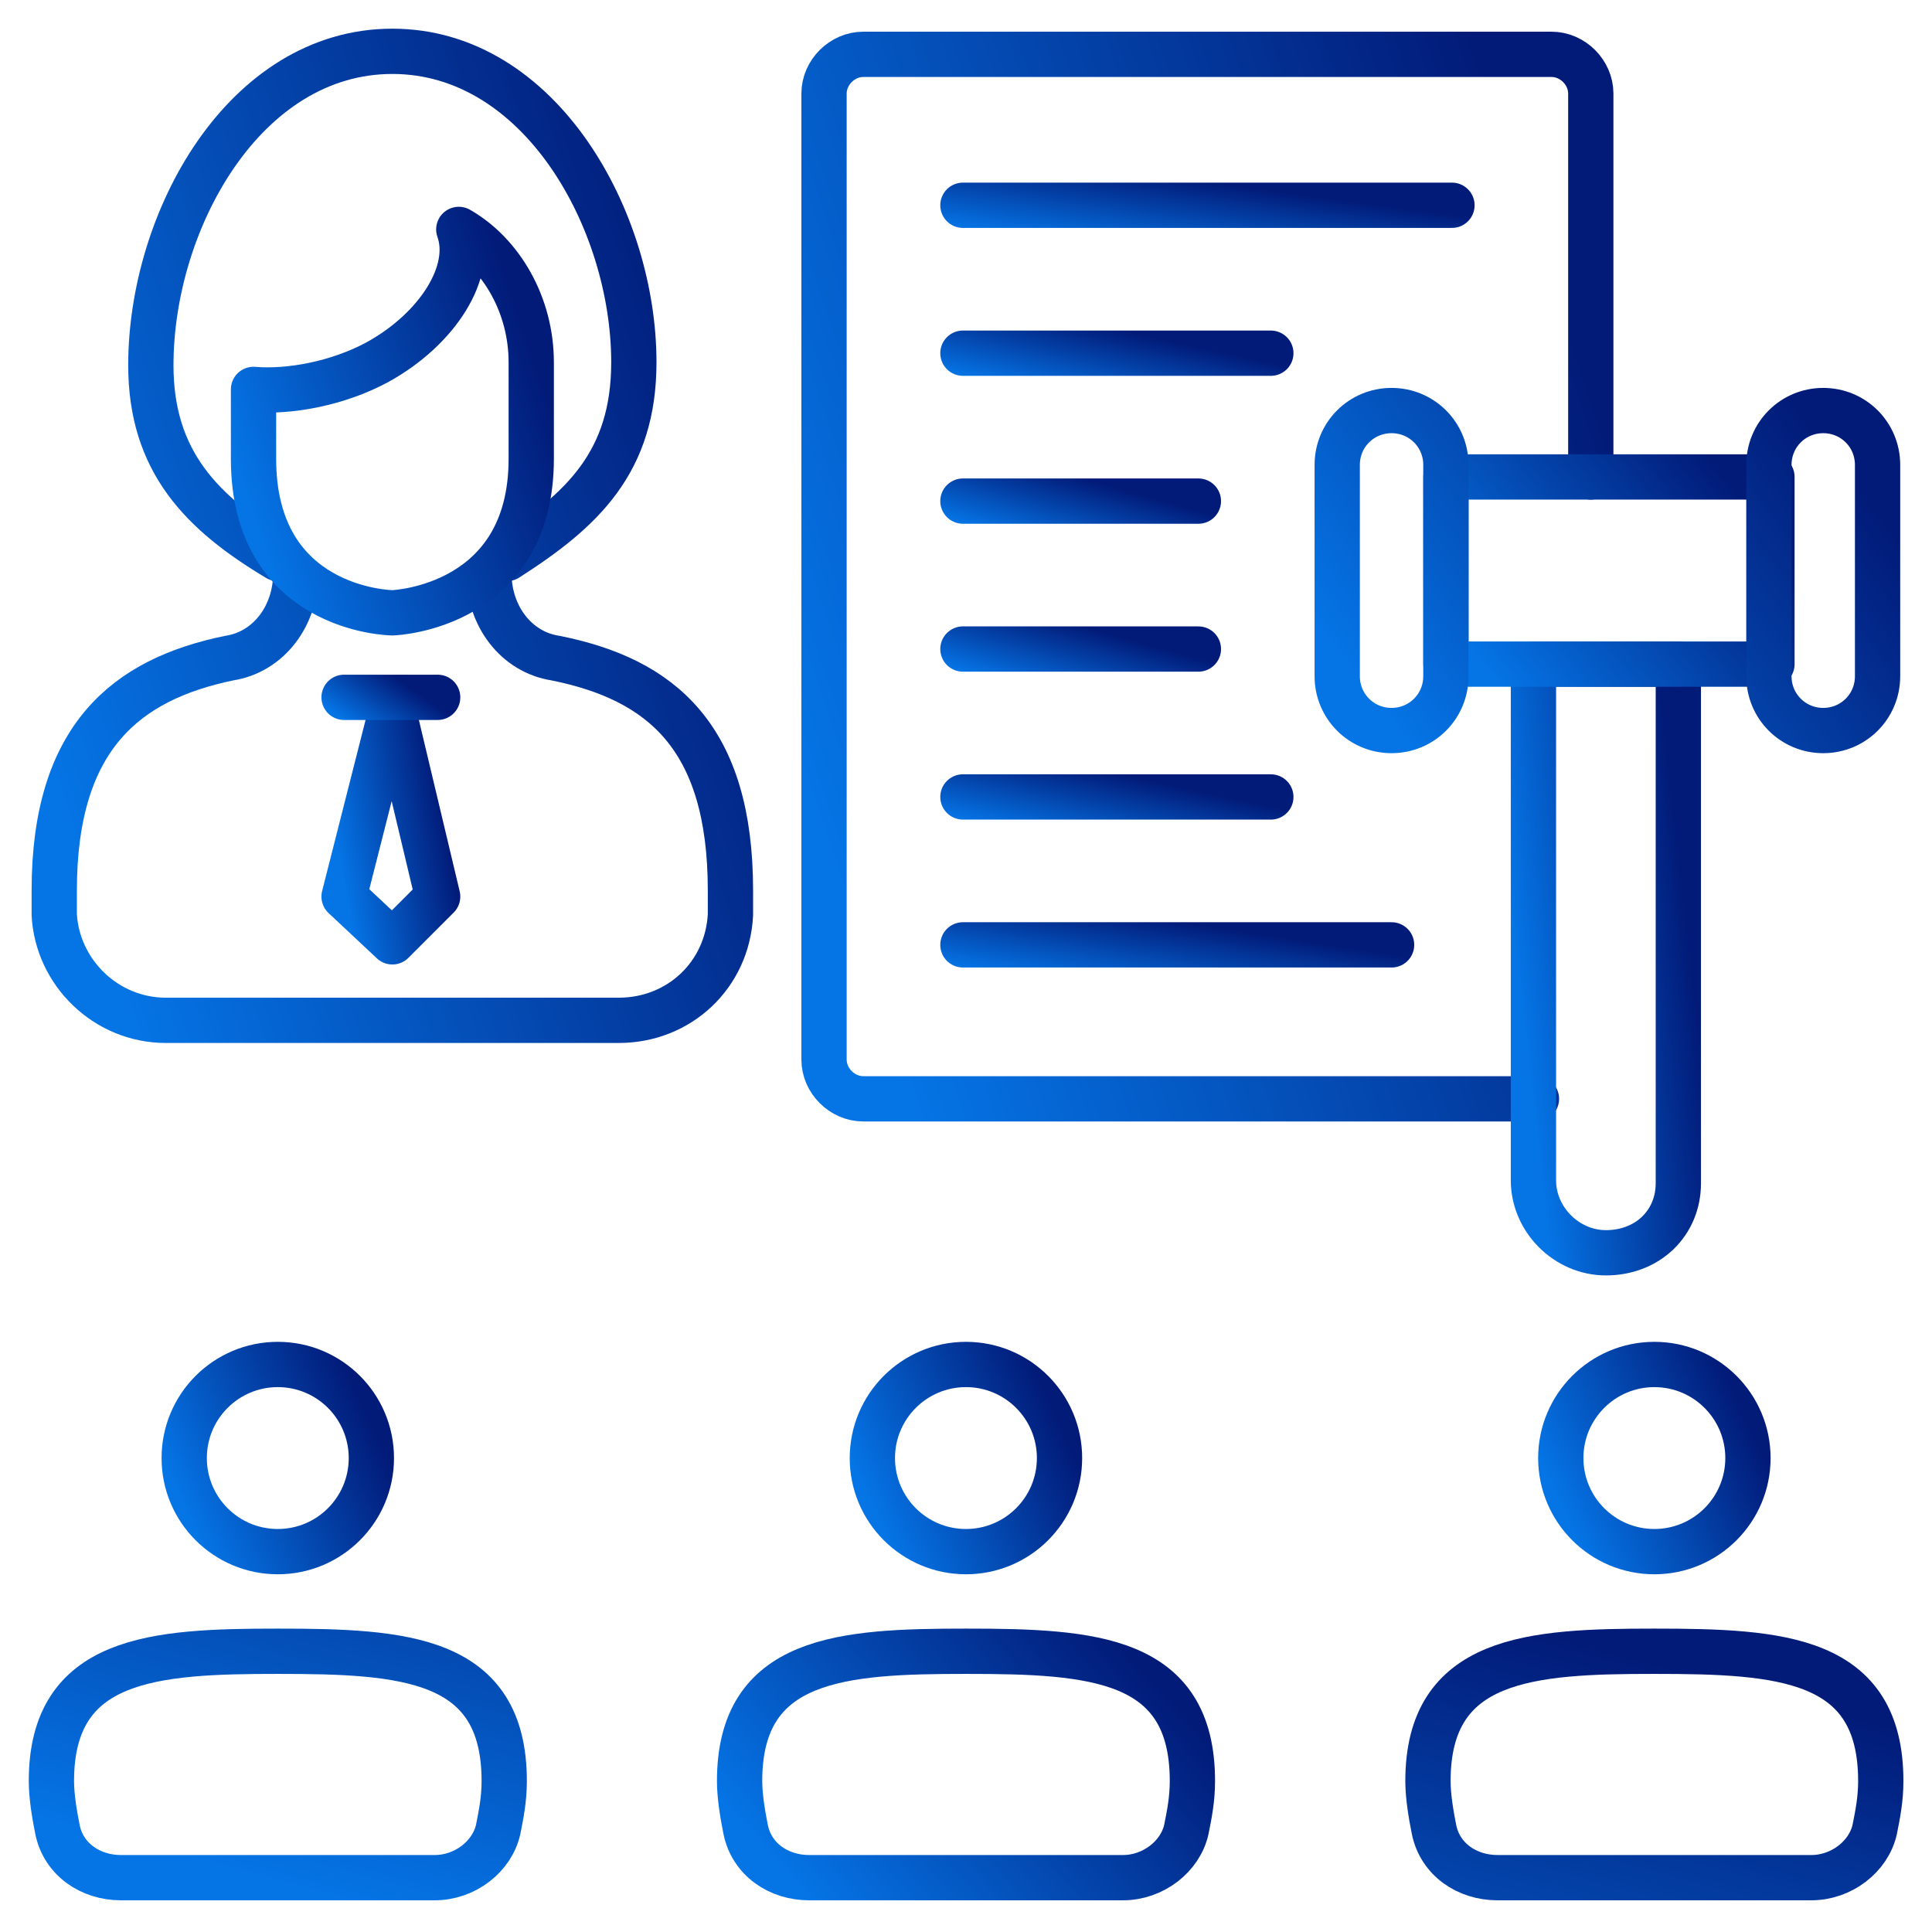 <svg width="64" height="64" viewBox="0 0 64 64" fill="none" xmlns="http://www.w3.org/2000/svg">
<path d="M16.197 19C16.197 20.4 17.097 21.6 18.397 21.8C21.897 22.5 24.197 24.4 24.197 29.5C24.197 29.8 24.197 30.1 24.197 30.3C24.097 32.3 22.497 33.8 20.497 33.8H5.497C3.497 33.8 1.897 32.2 1.797 30.3C1.797 30 1.797 29.7 1.797 29.5C1.797 24.4 4.197 22.5 7.597 21.8C8.897 21.6 9.797 20.4 9.797 19M9.197 18.5C6.697 17 4.997 15.3 4.997 12.1C4.997 7.3 8.097 1.7 12.997 1.7C17.897 1.7 20.997 7.3 20.997 12C20.997 15.3 19.297 16.9 16.797 18.5" stroke="url(#paint0_linear_11909_41702)" stroke-width="1.5" stroke-miterlimit="10" stroke-linecap="round" stroke-linejoin="round"/>
<path d="M17.598 12V15.2C17.598 20.1 13.098 20.3 12.998 20.3C12.898 20.3 8.398 20.2 8.398 15.2V12.9C9.598 13 11.198 12.7 12.498 12C14.498 10.9 15.698 9 15.198 7.6C16.598 8.4 17.598 10.1 17.598 12Z" stroke="url(#paint1_linear_11909_41702)" stroke-width="1.5" stroke-miterlimit="10" stroke-linecap="round" stroke-linejoin="round"/>
<path d="M12.998 31.2L11.398 29.7L12.998 23.4L14.498 29.7L12.998 31.2Z" stroke="url(#paint2_linear_11909_41702)" stroke-width="1.5" stroke-miterlimit="10" stroke-linecap="round" stroke-linejoin="round"/>
<path d="M11.398 23.1H14.498" stroke="url(#paint3_linear_11909_41702)" stroke-width="1.5" stroke-miterlimit="10" stroke-linecap="round" stroke-linejoin="round"/>
<path d="M9.202 51.4C10.914 51.4 12.302 50.012 12.302 48.3C12.302 46.588 10.914 45.2 9.202 45.2C7.489 45.2 6.102 46.588 6.102 48.3C6.102 50.012 7.489 51.4 9.202 51.4Z" stroke="url(#paint4_linear_11909_41702)" stroke-width="1.5" stroke-miterlimit="10" stroke-linecap="round" stroke-linejoin="round"/>
<path d="M14.403 62.2C15.403 62.2 16.303 61.5 16.503 60.6C16.603 60.1 16.703 59.6 16.703 59C16.703 54.9 13.403 54.7 9.203 54.7C5.103 54.7 1.703 54.9 1.703 59C1.703 59.5 1.803 60.1 1.903 60.6C2.103 61.6 3.003 62.2 4.003 62.2H14.403ZM60.003 62.2C61.003 62.2 61.903 61.5 62.103 60.6C62.203 60.1 62.303 59.6 62.303 59C62.303 54.9 59.003 54.7 54.803 54.7C50.703 54.7 47.303 54.9 47.303 59C47.303 59.5 47.403 60.1 47.503 60.6C47.703 61.6 48.603 62.2 49.603 62.2H60.003Z" stroke="url(#paint5_linear_11909_41702)" stroke-width="1.5" stroke-miterlimit="10" stroke-linecap="round" stroke-linejoin="round"/>
<path d="M54.803 51.4C56.515 51.4 57.903 50.012 57.903 48.3C57.903 46.588 56.515 45.2 54.803 45.2C53.091 45.2 51.703 46.588 51.703 48.3C51.703 50.012 53.091 51.4 54.803 51.4Z" stroke="url(#paint6_linear_11909_41702)" stroke-width="1.5" stroke-miterlimit="10" stroke-linecap="round" stroke-linejoin="round"/>
<path d="M37.2 62.2C38.2 62.2 39.1 61.5 39.3 60.6C39.4 60.1 39.5 59.6 39.5 59C39.5 54.9 36.2 54.7 32 54.7C27.9 54.7 24.5 54.9 24.5 59C24.5 59.5 24.6 60.1 24.7 60.6C24.9 61.6 25.8 62.2 26.8 62.2H37.2Z" stroke="url(#paint7_linear_11909_41702)" stroke-width="1.5" stroke-miterlimit="10" stroke-linecap="round" stroke-linejoin="round"/>
<path d="M31.998 51.4C33.711 51.4 35.098 50.012 35.098 48.3C35.098 46.588 33.711 45.2 31.998 45.2C30.286 45.2 28.898 46.588 28.898 48.3C28.898 50.012 30.286 51.4 31.998 51.4Z" stroke="url(#paint8_linear_11909_41702)" stroke-width="1.5" stroke-miterlimit="10" stroke-linecap="round" stroke-linejoin="round"/>
<path d="M50.897 36.4H28.597C27.897 36.4 27.297 35.8 27.297 35.1V3.1C27.297 2.4 27.897 1.8 28.597 1.8H51.397C52.097 1.8 52.697 2.4 52.697 3.1V15.8" stroke="url(#paint9_linear_11909_41702)" stroke-width="1.5" stroke-miterlimit="10" stroke-linecap="round" stroke-linejoin="round"/>
<path d="M53.197 41.5C51.897 41.5 50.797 40.4 50.797 39.1V22H55.597V39.2C55.597 40.5 54.597 41.5 53.197 41.5Z" stroke="url(#paint10_linear_11909_41702)" stroke-width="1.5" stroke-miterlimit="10" stroke-linecap="round" stroke-linejoin="round"/>
<path d="M58.698 15.8H47.898V22H58.698V15.8Z" stroke="url(#paint11_linear_11909_41702)" stroke-width="1.5" stroke-miterlimit="10" stroke-linecap="round" stroke-linejoin="round"/>
<path d="M60.397 24.2C61.397 24.2 62.197 23.4 62.197 22.4V15.4C62.197 14.4 61.397 13.6 60.397 13.6C59.397 13.6 58.597 14.4 58.597 15.4V22.4C58.597 23.4 59.397 24.2 60.397 24.2ZM46.097 24.2C47.097 24.2 47.897 23.4 47.897 22.4V15.4C47.897 14.4 47.097 13.6 46.097 13.6C45.097 13.6 44.297 14.4 44.297 15.4V22.4C44.297 23.4 45.097 24.2 46.097 24.2Z" stroke="url(#paint12_linear_11909_41702)" stroke-width="1.5" stroke-miterlimit="10" stroke-linecap="round" stroke-linejoin="round"/>
<path d="M31.898 6.8H48.098" stroke="url(#paint13_linear_11909_41702)" stroke-width="1.5" stroke-miterlimit="10" stroke-linecap="round" stroke-linejoin="round"/>
<path d="M31.898 11.7H42.098" stroke="url(#paint14_linear_11909_41702)" stroke-width="1.5" stroke-miterlimit="10" stroke-linecap="round" stroke-linejoin="round"/>
<path d="M31.898 16.6H39.698" stroke="url(#paint15_linear_11909_41702)" stroke-width="1.5" stroke-miterlimit="10" stroke-linecap="round" stroke-linejoin="round"/>
<path d="M31.898 21.5H39.698" stroke="url(#paint16_linear_11909_41702)" stroke-width="1.5" stroke-miterlimit="10" stroke-linecap="round" stroke-linejoin="round"/>
<path d="M31.898 26.4H42.098" stroke="url(#paint17_linear_11909_41702)" stroke-width="1.5" stroke-miterlimit="10" stroke-linecap="round" stroke-linejoin="round"/>
<path d="M31.898 31.3H46.098" stroke="url(#paint18_linear_11909_41702)" stroke-width="1.5" stroke-miterlimit="10" stroke-linecap="round" stroke-linejoin="round"/>
<defs>
<linearGradient id="paint0_linear_11909_41702" x1="1.797" y1="26.738" x2="26.401" y2="18.84" gradientUnits="userSpaceOnUse">
<stop stop-color="#0575E6"/>
<stop offset="1" stop-color="#021B79"/>
</linearGradient>
<linearGradient id="paint1_linear_11909_41702" x1="8.398" y1="17.506" x2="18.431" y2="14.162" gradientUnits="userSpaceOnUse">
<stop stop-color="#0575E6"/>
<stop offset="1" stop-color="#021B79"/>
</linearGradient>
<linearGradient id="paint2_linear_11909_41702" x1="11.398" y1="29.484" x2="15.033" y2="28.82" gradientUnits="userSpaceOnUse">
<stop stop-color="#0575E6"/>
<stop offset="1" stop-color="#021B79"/>
</linearGradient>
<linearGradient id="paint3_linear_11909_41702" x1="11.398" y1="23.88" x2="12.637" y2="22.114" gradientUnits="userSpaceOnUse">
<stop stop-color="#0575E6"/>
<stop offset="1" stop-color="#021B79"/>
</linearGradient>
<linearGradient id="paint4_linear_11909_41702" x1="6.102" y1="50.036" x2="12.302" y2="47.184" gradientUnits="userSpaceOnUse">
<stop stop-color="#0575E6"/>
<stop offset="1" stop-color="#021B79"/>
</linearGradient>
<linearGradient id="paint5_linear_11909_41702" x1="1.703" y1="60.55" x2="6.659" y2="42.129" gradientUnits="userSpaceOnUse">
<stop stop-color="#0575E6"/>
<stop offset="1" stop-color="#021B79"/>
</linearGradient>
<linearGradient id="paint6_linear_11909_41702" x1="51.703" y1="50.036" x2="57.903" y2="47.184" gradientUnits="userSpaceOnUse">
<stop stop-color="#0575E6"/>
<stop offset="1" stop-color="#021B79"/>
</linearGradient>
<linearGradient id="paint7_linear_11909_41702" x1="24.5" y1="60.55" x2="34.343" y2="51.495" gradientUnits="userSpaceOnUse">
<stop stop-color="#0575E6"/>
<stop offset="1" stop-color="#021B79"/>
</linearGradient>
<linearGradient id="paint8_linear_11909_41702" x1="28.898" y1="50.036" x2="35.098" y2="47.184" gradientUnits="userSpaceOnUse">
<stop stop-color="#0575E6"/>
<stop offset="1" stop-color="#021B79"/>
</linearGradient>
<linearGradient id="paint9_linear_11909_41702" x1="27.297" y1="28.788" x2="54.921" y2="19.459" gradientUnits="userSpaceOnUse">
<stop stop-color="#0575E6"/>
<stop offset="1" stop-color="#021B79"/>
</linearGradient>
<linearGradient id="paint10_linear_11909_41702" x1="50.797" y1="37.21" x2="56.539" y2="36.56" gradientUnits="userSpaceOnUse">
<stop stop-color="#0575E6"/>
<stop offset="1" stop-color="#021B79"/>
</linearGradient>
<linearGradient id="paint11_linear_11909_41702" x1="47.898" y1="20.636" x2="55.867" y2="14.251" gradientUnits="userSpaceOnUse">
<stop stop-color="#0575E6"/>
<stop offset="1" stop-color="#021B79"/>
</linearGradient>
<linearGradient id="paint12_linear_11909_41702" x1="44.297" y1="21.868" x2="57.823" y2="11.361" gradientUnits="userSpaceOnUse">
<stop stop-color="#0575E6"/>
<stop offset="1" stop-color="#021B79"/>
</linearGradient>
<linearGradient id="paint13_linear_11909_41702" x1="31.898" y1="7.58" x2="32.246" y2="4.992" gradientUnits="userSpaceOnUse">
<stop stop-color="#0575E6"/>
<stop offset="1" stop-color="#021B79"/>
</linearGradient>
<linearGradient id="paint14_linear_11909_41702" x1="31.898" y1="12.48" x2="32.435" y2="9.961" gradientUnits="userSpaceOnUse">
<stop stop-color="#0575E6"/>
<stop offset="1" stop-color="#021B79"/>
</linearGradient>
<linearGradient id="paint15_linear_11909_41702" x1="31.898" y1="17.38" x2="32.58" y2="14.935" gradientUnits="userSpaceOnUse">
<stop stop-color="#0575E6"/>
<stop offset="1" stop-color="#021B79"/>
</linearGradient>
<linearGradient id="paint16_linear_11909_41702" x1="31.898" y1="22.28" x2="32.58" y2="19.836" gradientUnits="userSpaceOnUse">
<stop stop-color="#0575E6"/>
<stop offset="1" stop-color="#021B79"/>
</linearGradient>
<linearGradient id="paint17_linear_11909_41702" x1="31.898" y1="27.18" x2="32.435" y2="24.661" gradientUnits="userSpaceOnUse">
<stop stop-color="#0575E6"/>
<stop offset="1" stop-color="#021B79"/>
</linearGradient>
<linearGradient id="paint18_linear_11909_41702" x1="31.898" y1="32.08" x2="32.292" y2="29.506" gradientUnits="userSpaceOnUse">
<stop stop-color="#0575E6"/>
<stop offset="1" stop-color="#021B79"/>
</linearGradient>
</defs>
</svg>
